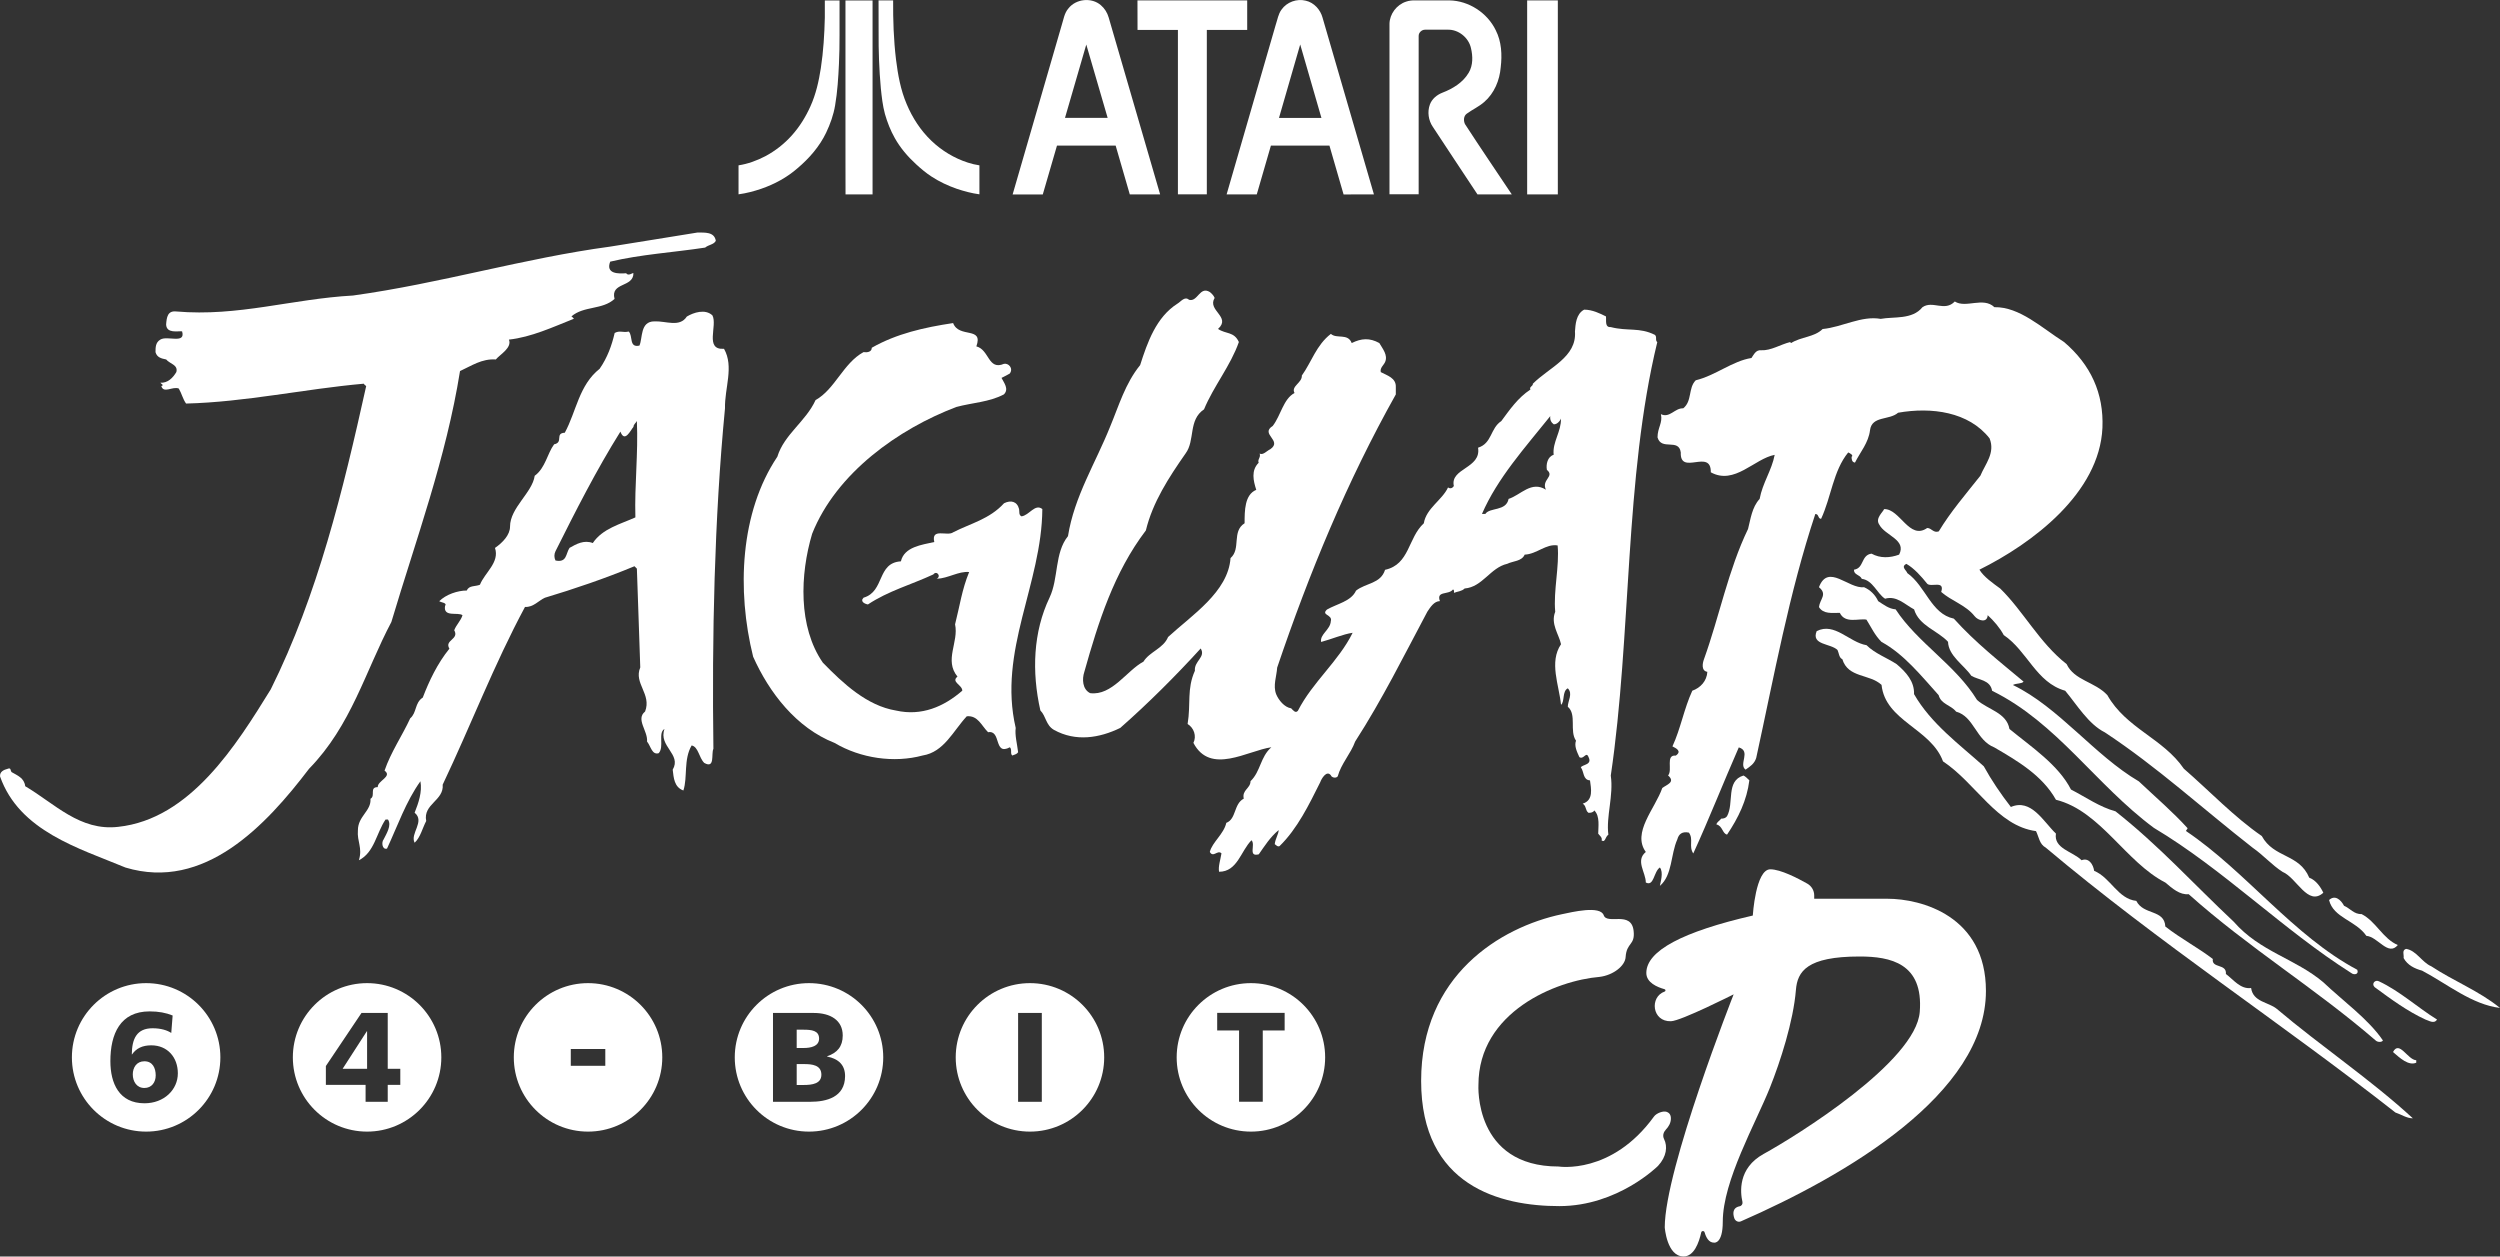 <?xml version="1.0" encoding="utf-8"?>
<!-- Generator: Adobe Illustrator 25.4.1, SVG Export Plug-In . SVG Version: 6.00 Build 0)  -->
<svg version="1.1" id="Layer_1" xmlns="http://www.w3.org/2000/svg" xmlns:xlink="http://www.w3.org/1999/xlink" x="0px" y="0px"
	 viewBox="0 0 3839 1929.5" style="enable-background:new 0 0 3839 1929.5;" xml:space="preserve">
<rect x="0" y="0" width="3839" height="1929.5" fill="#333333" stroke="none"/>
<style type="text/css">
	.st0{fill-rule:evenodd;clip-rule:evenodd;}
	.st1{fill:#FFFFFF;}
	.st2{fill-rule:evenodd;clip-rule:evenodd;fill:#FFFFFF;}
</style>
<g>
	<g>
		<g>
			<path class="st2" d="M221.7,1629.7c-11.9,0-17.8,9.6-17.8,20.1c0,11.1,6.1,20.9,17.8,20.9c11.3,0,17.4-8.8,17.4-19.3
				C239.1,1640.1,234.4,1629.7,221.7,1629.7z"/>
			<path class="st2" d="M224.4,1509.7c-62.9,0-114,51-114,114c0,62.9,51,114,114,114c62.9,0,114-51,114-114
				C338.4,1560.7,287.3,1509.7,224.4,1509.7z M221.9,1694.2c-38.9,0-52.4-30.5-52.4-64.7c0-41.8,15.1-76.4,60.2-76.4
				c13.9,0,25,2.1,35.4,6.3l-2.1,26.8c-5.9-3.9-15.4-7.2-28.7-7.2c-24.2,0-31.7,16-31.9,40.1h0.4c6.4-9.2,15.8-13.9,29.5-13.9
				c25,0,40.8,18.6,40.8,43C273.1,1673.3,252,1694.2,221.9,1694.2z"/>
		</g>
		<g>
			<path class="st2" d="M563.7,1509.7c-62.9,0-114,51-114,114c0,62.9,51,114,114,114c62.9,0,114-51,114-114
				C677.7,1560.7,626.6,1509.7,563.7,1509.7z M614.7,1665.9h-19.3v26h-34v-26h-61V1637l54.7-81.5h40.3v85.8h19.3V1665.9z"/>
			<polygon class="st2" points="526.1,1641.3 563.7,1641.3 563.7,1583.6 563.3,1583.6 			"/>
		</g>
		<path class="st2" d="M903,1509.7c-62.9,0-114,51-114,114c0,62.9,51,114,114,114c62.9,0,114-51,114-114
			C1017,1560.7,965.9,1509.7,903,1509.7z M929.5,1636.6h-53v-25.8h53V1636.6z"/>
		<g>
			<path class="st2" d="M1234.5,1634h-11.1v32.1h10.7c13.3,0,27.2-2,27.2-15.8C1261.3,1635.4,1247,1634,1234.5,1634z"/>
			<path class="st2" d="M1242.3,1509.7c-62.9,0-114,51-114,114c0,62.9,51,114,114,114c62.9,0,114-51,114-114
				C1356.3,1560.7,1305.3,1509.7,1242.3,1509.7z M1244.5,1691.9H1187v-136.4h62.7c25.4,0,44.4,11.1,44.4,34.6
				c0,17.2-8.8,26.8-24,31.9v0.4c18.2,3.7,27.6,13.5,27.6,30.1C1297.6,1685,1268.9,1691.9,1244.5,1691.9z"/>
			<path class="st2" d="M1257.8,1594.9c0-12.5-11.7-13.7-23.8-13.7h-10.6v28.1h10.2C1245.4,1609.4,1257.8,1606.5,1257.8,1594.9z"/>
		</g>
		<path class="st2" d="M1581.6,1509.7c-62.9,0-114,51-114,114c0,62.9,51,114,114,114c62.9,0,114-51,114-114
			C1695.6,1560.7,1644.6,1509.7,1581.6,1509.7z M1599.8,1691.9h-36.4v-136.4h36.4V1691.9z"/>
		<path class="st2" d="M1920.9,1509.7c-62.9,0-114,51-114,114c0,62.9,51,114,114,114c62.9,0,114-51,114-114
			C2034.9,1560.7,1983.9,1509.7,1920.9,1509.7z M1972.7,1582.4h-33.6v109.4h-36.4v-109.4h-33.6v-27h103.6V1582.4z"/>
	</g>
	<g>
		<g>
			<g>
				<g>
					<path class="st1" d="M1266.6,0.7c7.5,0,15.1,0,22.6,0c0,17.7,0,35.4,0,53.1c0.1,14.8-0.3,29.5-0.9,44.3
						c-1,21.3-2.3,42.7-5.9,63.7c-2.4,14.5-7.4,28.5-13.7,41.8c-10.2,21.4-26.1,39.6-44.1,54.8c-16.1,14.1-35.2,24.4-55.4,31.4
						c-11.4,3.9-23.1,7-35.1,8.6c0-14.8,0-29.7,0-44.5c14.4-2.2,28.2-7.3,41.1-14c15.2-8.1,29-18.9,40.5-31.7
						c11.9-13.2,21.4-28.5,28.7-44.7c8.5-18.7,13-38.8,16.1-59c3.9-25.6,5.5-51.6,6.1-77.5C1266.6,18.2,1266.6,9.4,1266.6,0.7z"/>
					<path class="st1" d="M1298.3,0.7c13.8-0.1,27.7,0,41.6,0c0,99.3,0,198.5,0,297.8c-13.8,0-27.7-0.1-41.5,0
						c-0.2-31.7,0-63.3-0.1-95C1298.3,135.9,1298.3,68.3,1298.3,0.7z"/>
					<path class="st1" d="M1349.1,0.6c7.5,0,15,0,22.4,0c-0.2,30.3,0.8,60.6,4.4,90.7c2.9,23.4,7.1,46.9,16.4,68.6
						c8.8,21,21.5,40.6,38.1,56.4c15.8,15.1,35,26.7,55.8,33.4c5.8,1.9,11.8,3.3,17.8,4.2c0,14.8,0,29.7,0,44.5
						c-11.9-1.6-23.5-4.7-34.8-8.5c-13.5-4.7-26.5-10.8-38.5-18.6c-8.7-5.6-16.7-12.4-24.3-19.4c-12.6-11.6-23.9-24.8-32.3-39.8
						c-6.6-11.6-11.5-24.2-15.2-37.1c-3.5-12.9-4.9-26.2-6.3-39.5c-2.6-28.6-3.6-57.4-3.4-86.2C1349.1,33.2,1349.1,16.9,1349.1,0.6z
						"/>
				</g>
				<path class="st1" d="M1640.7,12.9c11.6-14.8,35.6-17.3,49.8-4.9c5.8,4.9,9.9,11.6,12,18.9c26.3,90.5,52.7,181,79,271.6
					c-15.5,0-31.1,0-46.6,0c-7.3-25-14.5-50-21.7-74.9c-30-0.1-60,0-90.1,0c-7.3,25-14.6,50-21.8,75c-15.4,0-30.9,0-46.3,0
					c25-86.4,50-172.7,75.1-259.1C1633.1,30.4,1634.2,20.3,1640.7,12.9 M1668.1,68.4c-11,37.5-21.8,75.1-32.7,112.6
					c21.8,0.1,43.6,0,65.5,0C1689.9,143.5,1679,106,1668.1,68.4z"/>
				<path class="st1" d="M1967.8,14.9c8.1-11.7,23.7-17.4,37.5-13.8c12.6,2.9,22.3,13.8,25.6,26c26.3,90.5,52.7,180.9,78.9,271.4
					c-15.5,0.1-31.1,0-46.6,0.1c-7.2-25-14.4-50-21.7-75c-30,0-59.9-0.1-89.9,0c-7.2,25-14.6,49.9-21.7,74.9c-15.4,0-30.8,0-46.3,0
					c25-86.8,50.3-173.6,75.4-260.4C1961.7,30.3,1962.8,21.7,1967.8,14.9 M1964,181.1c21.7,0,43.5,0,65.2,0
					c-10.8-37.6-21.8-75.2-32.6-112.8C1985.8,105.9,1974.9,143.4,1964,181.1z"/>
				<path class="st1" d="M1746.7,0.6c56.2,0,112.3,0,168.5,0c0,15.2,0,30.3,0,45.4c-20.7,0-41.4,0-62,0c0,84.1,0,168.3,0,252.4
					c-14.8,0-29.6,0-44.4,0c0-84.1,0-168.3,0-252.4c-20.7,0-41.4,0-62,0C1746.7,30.9,1746.7,15.8,1746.7,0.6z"/>
				<path class="st1" d="M2159.3,2.5c4.3-1.5,8.8-2,13.3-1.9c17.7,0.1,35.4,0,53.1,0c29.8,0.5,58.3,19.1,71.2,45.9
					c8.9,17.4,9.9,37.7,7.6,56.8c-1.6,20-9.9,40-25.3,53.3c-8.1,7.2-18.2,11.6-27,18.1c-4.8,3.6-5,10.7-2.6,15.8
					c23.5,36.3,47.9,72,71.9,108c-17.5,0-35.1,0-52.7,0c-23-34.5-45.7-69.2-68.6-103.8c-6.7-9.8-8.6-22.9-4.5-34.1
					c3.1-8.6,10.7-14.9,19.1-18.2c16-6.1,31.8-15.7,40.6-30.8c6.7-11.3,6.4-25.3,3.4-37.8c-3.6-16.1-19.3-28.8-35.9-28.2
					c-11.5,0.1-22.9,0-34.4,0c-5.2-0.1-10.1,4.4-10,9.6c-0.1,81,0,162.1,0,243.1c-14.9,0-29.8,0-44.8,0c0-87.2,0-174.5,0-261.7
					C2133.9,21.5,2144.8,7.1,2159.3,2.5z"/>
				<path class="st1" d="M2345.1,0.6c15.7,0,31.4,0,47.1,0c0,99.3,0,198.6,0,297.9c-15.7,0-31.4,0-47.1,0
					C2345.1,199.2,2345.1,99.9,2345.1,0.6z"/>
			</g>
		</g>
		<path class="st1" d="M1499.3,531.9c20.1,5.2,17.8,37.2,42.4,26.8c6.7-1.5,14.9,6.7,8.9,14.9c-3.7,2.2-8.2,4.5-12.7,6.7
			c3.7,7.4,11.9,17.1,3.7,25.3c-22.3,11.9-48.3,12.7-72.9,19.3c-88.5,33.5-184.4,101.2-221.6,194.8
			c-18.6,62.5-21.6,142.8,16.4,197.8c31.2,32,67.7,66.2,112.3,73.6c39.4,8.9,73.6-5.9,101.9-30.5c0-8.9-17.8-13.4-7.4-21.6
			c-20.8-25.3,2.2-52.8-3.7-80.3c7.4-29,10.4-52.8,21.6-80.3c-16.4-1.5-32,9.7-49.8,10.4c7.4-3.7,0-13.4-5.2-6.7
			c-33.5,15.6-69.2,25.3-100.4,46.1c-4.5-0.7-12.7-4.4-6.7-10.4c32.8-9.6,20.1-53.5,57.3-55.8c5.2-22.3,32-25.3,51.3-29.7
			c-5.2-22.3,20.1-8.2,29-14.9c26-13.4,55.8-20.1,78.1-44.6c10.4-5.2,20.1-3,23.1,8.9c0.8,4.4-0.8,8.9,3.7,11.2
			c11.9-1.5,20.8-20.1,32-11.2c-0.8,115.3-68.4,217.9-40.9,336.1c-1.5,11.1,2.2,24.5,3.7,37.2c-2.3,3.7-6,3.7-8.9,5.2
			c-3.7-3,0-8.9-3.7-12.7c-25.3,13.4-12.7-26.8-33.5-23.1c-10.4-10.4-15.6-26-32.7-24.5c-20.8,22.3-35,55-67.7,60.2
			c-43.9,11.9-95.2,4.5-135.4-19.3c-58.8-23.1-100.4-77.3-125-132.4c-25.3-101.9-20.1-221.6,37.2-307.1c10.4-34.2,43.9-54.3,58.7-87
			c29.7-16.4,42.4-56.5,73.6-73.6c5.2,0.8,12.7,0,12.7-6.7c37.9-21.6,80.3-31.2,124.9-37.9C1472.6,520,1510.5,500.7,1499.3,531.9"/>
		<path class="st1" d="M2380.6,639c-38.7,48.3-81.1,95.2-104.9,150.2h5.2c6.7-10.4,32-3.7,35.7-23.1c18.6-5.9,35-28.3,57.3-14.1
			c-7.4-15.6,14.1-20.1,1.5-30.5c-1.5-8.2,0.8-20.1,10.4-23.1c-2.2-19.3,11.9-35.7,11.2-55.8c-0.8,3-5.9,9.6-11.2,8.9
			C2382.1,648.7,2379.9,645,2380.6,639 M1865.2,457.5c-11.9,19.3,26,29,5.2,47.6c11.9,8.2,24.5,3.7,32,20.1
			c-12.7,36.4-38.7,67.7-53.5,103.4c-24.5,16.4-13.4,47.6-28.3,67.7c-26,37.2-50.6,75.1-61,118.2c-49.1,64.7-72.9,140.5-94.5,217.2
			c-3.7,11.1-3,26.8,8.9,32.7c33.5,4.4,56.5-35,81.8-48.3c9.7-15.6,30.5-20.1,37.9-37.9c36.4-33.5,92.2-69.2,95.9-121.2
			c16.4-14.1,1.5-40.9,21.6-53.5c0-19.3,0-43.9,17.9-51.3c-4.5-14.1-8.2-29.7,3.7-41.6c-2.2-5.2,3.7-8.2,1.5-14.1
			c5.2,3,11.2-4.4,16.4-6.7c19.3-13.4-16.4-23.1,3.7-35.7c12.6-16.4,16.3-41.6,33.5-50.6c-5.9-10.4,11.9-15.6,11.2-26.8
			c14.9-20.8,22.3-46.9,44.6-64c8.9,8.2,26-1.5,32,14.1c14.9-7.4,27.5-8.2,42.4,0c5.2,8.9,13.4,18.6,8.9,29
			c-2.2,5.2-8.2,8.9-6.7,15.6c9.7,5.2,23.8,8.9,23.1,23.1v11.2c-75.1,133.9-133.1,274.4-182.2,419.5c-0.8,13.4-6.7,27.5-1.5,40.9
			c3.7,8.9,12.6,20.1,23,21.6c3,3,6.7,8.2,10.4,3.7c22.3-43.9,62.5-75.9,84-119.7c-14.9,2.2-32,9.7-48.4,14.1
			c-2.2-11.9,14.1-18.6,14.9-31.9c3-10.4-15.6-8.9-5.9-17.9c15.6-8.9,37.2-12.6,44.6-29c14.9-11.9,37.9-10.4,44.6-32
			c37.9-8.2,35-49.1,59.5-71.4c3.7-23.1,28.3-35.7,37.2-55.1c3,2.3,6.7,1.5,8.9-2.2c-6-27.5,42.4-26.8,37.2-58.8
			c21.6-6.7,18.6-29.7,35.7-40.9c12.7-17.1,25.3-35.7,44.7-48.4c-2.3-4.4,4.4-5.2,3.7-8.9c25.3-25.3,67.7-40.9,64.7-80.3
			c0.8-10.4,1.5-26.8,14.1-33.5c12.6,0,24.5,5.9,33.5,10.4c0.8,5.9-2.2,17.1,7.4,16.4c26,6.7,43.9,0,67.7,11.9c3.7,3,0,8.2,3.7,11.2
			c-50.6,208.2-39.4,449.2-71.4,665.6c4.5,30.5-7.4,63.2-3.7,90.7c-5.2,3.7-4.5,12.6-10.4,8.9c1.5-4.5-3-7.4-5.2-10.4
			c0-10.4,3-26.8-6-35.7c-1.5,3-5.2,3.7-8.9,3.7c-5.2-3.7-3-10.4-8.9-14.1c17.1-5.2,12.7-23.8,11.2-35.7
			c-11.2-0.8-8.9-13.4-14.1-20.1c3-4.5,17.8-3.7,11.9-15.6c-3.7-9.7-7.4,4.4-14.1,0c-3.7-8.2-8.2-17.1-5.2-25.3
			c-10.4-14.9,1.5-40.2-12.6-52.1c0-8.9,8.2-20.1,0-28.3c-8.9,4.5-4.5,20.8-10.4,25.3c-3-30.5-18.6-65.5,0-93
			c-3-14.9-16.4-31.2-8.9-49.8c-3-32.7,6.7-69.9,3.7-101.9c-17.9-3-32,13.4-50.6,14.1c-4.5,10.4-17.8,9.7-26.8,14.1
			c-26,5.9-37.9,35.7-65.4,37.9c-4.5,4.5-11.1,4.5-16.4,6.7c0-1.5,0.7-4.5-1.5-5.2c-6.7,8.9-26,1.5-20.1,17.9
			c-8.9,0-14.9,9.7-19.3,16.3c-35.7,67-69.1,134.6-110.8,199.3c-6.7,18.6-21.6,34.2-26.8,53.5c-3,3.7-9.7,1.5-10.4-1.5
			c-6.7-8.9-14.9,5.9-16.4,10.4c-17.1,34.2-35,71.4-62.5,98.2c-3,1.5-5.2-1.5-7.4-3c0.8-8.2,6-15.6,6-21.6
			c-13.4,11.2-21.6,24.6-30.5,37.2c-17.1,4.4-4.5-14.9-11.2-21.6c-16.4,16.4-21.6,48.4-49.8,48.4c-1.5-8.2,2.2-18.6,3.7-28.3
			c-6-5.9-12.7,7.4-17.9-2.2c3.7-14.9,21.6-27.5,25.3-44.6c15.6-5.9,11.2-29,26.8-37.2c-3-13.4,10.4-15.6,10.4-26.8
			c15.6-14.9,14.9-37.2,32-52.1c-36.5,5.2-93.7,43.1-119.7-6.7c5.2-10.4,0.8-23.1-8.9-29c5.2-31.2-1.5-53.5,11.2-81.8
			c-1.5-14.9,17.1-20.8,8.9-34.2c-37.9,41.6-80.3,84-123.5,122c-32,15.6-68.4,21.6-101.9,3c-12.6-7.4-11.9-20.8-20.8-29.8
			c-13.4-59.5-11.1-120.5,14.1-173.3c14.1-29.7,7.4-68.4,28.3-94.4c9.7-61,42.4-112.3,64.7-168.1c13.4-32,23.1-66.2,46.1-94.5
			c11.2-35,24.6-73.6,57.3-94.4c5.2-3,11.2-11.9,17.8-5.9c13.4,3.7,16.4-21.6,32-11.9C1860.8,450.8,1863.7,453.8,1865.2,457.5"/>
		<path class="st1" d="M1099.2,369.8c-3,5.9-11.1,5.9-16.4,10.4c-48.3,7.4-98.9,10.4-145.8,21.6c-7.4,19.3,13.4,18.6,24.5,17.8
			c3.7,5.2,10.4-1.5,11.2,0c0,22.3-35.7,13.4-29,39.4c-18.6,17.1-46.9,10.4-66.2,26.8c1.5,1.5,3,2.2,3.7,3.7
			c-32,12.7-65.4,28.3-99.7,32c5.2,12.6-14.1,23.1-20.1,30.5c-21.5-1.5-37.2,9.7-55,17.8C685,703.7,638.9,827.9,601,955.1
			c-40.1,75.9-61.7,159.2-126.4,225.4c-66.2,87-160.6,188.2-281.9,151.7c-71.4-29.7-162.9-55.8-192.6-139.8
			c-0.8-7.4,5.9-10.4,11.9-11.9c5.2-2.2,3.7,3,5.9,5.2c8.9,5.2,19.3,8.9,20.8,21.6c45.4,26.8,84,69.2,142.8,62.4
			c110.8-11.9,181.5-125.7,234.3-211.2c72.1-145,110.8-304.9,146.5-465.6c-1.5-1.5-3-2.2-3.7-3.7c-92.2,8.2-181.5,28.2-272.9,30.5
			c-5.2-7.4-6.7-15.6-11.2-23.1c-9.7-3.7-23.1,8.2-26.8-3.7c5.2-1.5-0.8-3.7-1.5-5.2c11.2,0.8,19.3-7.4,24.6-16.4
			c3-11.2-10.4-12.7-15.6-19.3c-7.4-1.5-14.1-3-16.4-11.2c0-7.4,0-14.9,7.4-19.3c10.4-6.7,39.4,7.4,33.4-12.7
			c-6.7-0.7-23.8,3.7-24.5-10.4c0.8-11.2,2.2-21.6,15.6-20.1c95.2,8.2,177.7-19.3,271.4-24.5c134.6-18.6,262.5-57.3,394.9-75.1
			c44.6-7.4,89.2-14.1,133.9-21.6C1082.1,357.2,1097,355.7,1099.2,369.8"/>
		<path class="st1" d="M978,646.5c-1.5,3-5.2,5.2-5.2,8.9c-4.5,5.2-13.4,25.3-20.1,7.4c-37.2,59.5-68.4,121.2-99.7,183.7
			c-2.2,4.5-2.2,9.7,0,14.2c17.8,3.7,15.6-10.4,21.6-19.4c10.4-5.9,22.3-12.6,35.7-7.4c14.9-22.3,42.4-29,65.4-39.4
			C974.3,743.9,980.2,697,978,646.5 M1094,484.3c8.2,15.6-12.6,53.5,17.8,51.3c15.6,27.5,0.8,60.2,1.5,91.5
			c-16.4,169.6-20.1,351.8-17.8,522.8c-3.7,7.4,3,31.3-14.1,21.6c-8.2-8.2-8.9-24.6-19.3-26.8c-12.7,21.6-6,49.1-12.7,69.2
			c-14.1-5.2-14.9-19.3-16.4-32c14.1-23.8-22.3-35.7-12.6-62.5c-10.4,5.9,0,27.5-8.9,37.2c-10.4,3-11.9-10.4-17.9-17.9
			c1.5-16.3-17.8-34.2-3-46.1c10.4-26.8-17.8-43.1-7.4-67.7c-1.5-48.3-3.7-105.6-5.2-151.7l-3.7-3.7c-44.6,18.6-93,35-137.6,48.4
			c-9.7,4.4-17.8,14.9-30.5,14.1c-47.6,88.5-83.3,182.2-126.4,272.9c2.2,24.5-30.5,29.7-25.3,55.8c-5.9,11.2-8.9,25.3-17.8,33.4
			c-7.4-14.1,16.4-32.7,0-46.1c5.9-14.9,11.9-32,8.9-48.3c-22.3,31.2-35,68.4-51.3,103.4c-7.4,2.2-8.9-9.7-5.2-14.1
			c4.4-8.9,12.6-21.6,6.7-30.5H592c-14.1,20.9-17.1,50.6-40.9,62.5c5.9-19.4-3-28.3-1.5-46.1c0-21.6,20.8-29.7,19.3-48.3
			c8.2-4.5-2.2-17.9,11.2-17.9c-0.8-9.7,23.1-16.3,10.4-25.3c9.6-28.3,27.5-54.3,39.4-80.3c10.4-8.9,6.7-23.8,19.3-31.9
			c9.7-25.3,22.3-52.1,40.9-75.1c-8.2-13.4,15.6-14.1,7.4-28.3c3-8.2,10.4-14.9,12.7-23.1c-6.7-5.2-29.8,3.7-26.8-14.1
			c3.7-5.2-6-5.2-8.9-7.4c10.4-10.4,28.3-16.4,42.4-16.4c3-8.2,13.4-5.9,20.1-8.9c7.4-18.6,30.5-34.2,23.1-56.5
			c11.9-8.2,23.1-20.1,23.1-32.7c0-29,34.2-52,37.9-78.1c16.4-11.9,19.3-34.2,29.8-48.3c14.9-3,0.7-17.1,16.4-17.8
			c17.8-32.7,21.6-72.9,53.5-98.2c11.9-17.1,18.6-35.7,23.1-55c8.2-4.4,12.6,0,21.6-2.2c6.7,6.7,0,25.3,16.4,21.6
			c5.2-11.2,0.7-37.2,23-37.2c17.9-0.8,38.7,9.7,49.8-7.4C1065,479.9,1082.9,473.9,1094,484.3"/>
		<path class="st1" d="M3062.6,471.7c38.7-0.7,72.9,31.9,107.1,53.6c40.9,34.9,61,78.8,58.8,131.6
			c-4.5,100.4-107.8,177.7-188.9,217.9c6.7,11.1,20.8,20.8,32,29c35.7,35,60.2,83.3,101.9,116c11.9,25.3,43.1,26.8,62.5,47.6
			c29,51.3,85.5,66.2,117.5,113c38.7,33.5,77.4,74.4,119.7,103.4c18.6,34.2,57.3,26.8,72.9,64c10.4,3.7,17.8,14.9,21.6,23.1
			c-23.8,21.5-40.9-23.1-62.5-32c-16.4-10.4-29-25.3-46.1-37.2c-78.1-61-145.8-123.5-226.8-177c-25.3-12.7-42.4-41.7-61-64
			c-44.6-12.6-58-61-94.4-85.5c-5.9-11.2-15.6-22.3-24.6-30.5c-0.7,12.7-14.9,8.2-20.1,1.5c-13.4-17.1-36.4-23.8-51.3-37.2
			c6-18.6-15.6-6.7-21.5-12.6c-8.9-11.1-20.1-23.8-32-30.5c-8.9,4.5,0,9.7,1.5,14.2c28.3,20.1,36.4,62.5,71.4,69.9
			c33.5,37.2,70.7,66.2,107.1,96.7c-3,3.7-11.2,2.2-16.4,5.2c70.7,34.2,124.9,107.8,193.4,148c26,24.5,52.8,47.6,74.4,71.4
			c1.5,2.2-3,3-1.5,5.2c91.5,61.7,164.4,160.6,262.5,212.7c3,7.4-5.2,8.2-8.9,5.2c-105.6-66.9-196.3-159.2-303.4-223.1
			c-89.3-66.2-148.7-161.4-248.4-210.5c-3-17.1-20.8-16.3-32-23.1c-11.2-16.4-35-30.5-35.7-52.1c-15.6-17.1-44.6-24.5-52.1-49.8
			c-14.1-7.4-26.8-21.6-44.6-16.4c-12.6-8.2-18.6-28.3-35.7-30.5c-3-6.7-12.7-6-11.9-14.1c15.6-2.2,10.4-22.3,26.8-24.6
			c13.4,7.4,28.3,6.7,42.4,1.5c11.9-23.1-21.6-29-30.5-46.1c-6.7-9.7,5.9-19.3,7.4-23.8c24.5-0.7,38.7,48.3,66.2,29
			c6.7,0,9.6,8.2,17.8,5.2c17.8-29.7,41.6-57.3,63.9-85.5c7.4-17.9,23.1-34.9,14.1-57.3c-32-40.9-89.2-48.4-140.5-39.4
			c-13.4,11.9-40.2,4.4-43.1,26.8c-2.3,19.3-14.9,33.5-23.1,49.8c-4.5-0.7-5.2-4.4-5.2-8.9c3.7-2.2-3-5.9-5.2-6.7
			c-23.1,28.3-26,68.4-41.6,101.9c-5.2,0-3-7.4-8.9-7.4c-40.2,121.2-63.2,248.4-90.8,374.8c-3,8.9-8.9,12.6-16.3,17.8
			c-11.2-8.2,8.9-28.3-10.4-34.2c-23.8,54.3-45.4,109.3-69.9,162.9c-7.4-11.2,0.8-21.6-6.7-32c-10.4-2.2-15.6,2.2-17.8,10.4
			c-10.4,23.1-7.4,55-26.8,71.4c0.8-5.2,6-20.8,0-28.3c-9.7,6.7-8.9,29.7-21.6,23.1c0-15.6-16.3-33.5,0-46.9
			c-21.5-29.8,14.1-66.2,25.3-98.2c6.7-5.2,20.8-8.9,8.9-19.3c7.4-8.2-4.5-32,11.9-30.5c9.6-6.7,0.7-11.2-5.2-14.1
			c12.7-27.5,17.8-58,30.5-85.5c12.6-4.5,22.3-14.9,23.1-29c-9.7-1.5-7.4-13.4-5.2-19.3c23.8-66.2,37.2-136.9,67.7-200.1
			c3.7-14.1,5.9-33.4,17.8-46.1c4.5-24.6,18.6-43.9,23.1-67.7c-31.2,5.9-61.7,46.9-98.1,26.8c0.7-37.2-47.6,5.9-46.1-30.5
			c-3-22.3-29.8-2.2-35.7-23.1c0-14.9,8.2-22.3,5.2-35.7c13.4,6.7,21.5-9.7,34.2-8.9c14.1-11.1,7.4-31.2,19.3-43.1
			c30.5-7.4,56.5-29.7,85.5-34.2c3.7-5.2,6.7-12.7,14.9-11.9c14.9,0.8,29.7-8.9,44.6-12.6c0,0.7,0.8,0.7,1.5,1.5
			c14.9-9.6,35.7-8.9,48.3-21.5c30.5-3,59.5-20.8,89.2-15.6c20.1-3.7,48.4,1.5,64-17.8c15.6-11.1,34.2,7.4,49.8-8.9
			C3018.7,473.9,3045.5,455.3,3062.6,471.7"/>
		<path class="st1" d="M2884.1,923.1c8.2,5.2,16.4,11.9,26.8,12.6c33.5,51.3,92.2,85.5,125,139.1c16.4,14.9,45.4,19.3,49.8,44.6
			c33.5,27.5,75.1,55,94.5,93c23.1,11.9,43.9,26.8,68.4,33.5c67.7,53.5,119,110.8,181.5,169.5c40.2,46.1,94.4,56.5,137.6,93
			c29.7,28.3,69.2,56.5,91.5,89.3c-1.5,3-8.2,3-11.2,0c-93-80.3-194.8-142.1-287.1-224.6c-13.4,1.5-25.3-8.9-35.7-17.8
			c-61-31.2-99.7-110.1-168.1-127.2c-20.8-37.2-58.8-59.5-94.5-80.3c-28.3-11.1-31.2-47.6-58.8-55c-8.2-10.4-23.1-11.2-26.8-25.3
			c-26.8-29.8-53.5-63.2-87.8-81.8c-10.4-10.4-15.6-22.3-23.1-34.2c-11.9-2.2-32.7,6.7-40.9-10.4c-11.9,0-25.3,2.2-32-8.9
			c1.5-12.6,13.4-19.3,0-30.5c14.1-37.2,45.4,3,69.2,0C2872.2,906,2879.6,913.4,2884.1,923.1"/>
		<path class="st1" d="M2912.4,1019.8c14.9,12.6,27.5,26.8,26.8,46.1c26,45.4,69.9,77.3,107.1,110.8c11.9,21.6,26,42.4,41.6,62.5
			c31.2-13.4,49.8,22.3,69.2,40.9c-3.7,23.1,26,27.5,39.4,40.9c11.2-4.5,17.9,6.7,19.3,16.3c25.3,10.4,36.4,43.1,64.7,46.1
			c11.2,22.3,43.1,12.7,44.6,39.4c23.8,18.6,50.6,32.7,72.9,49.8c-2.2,14.9,21.6,6.7,20.1,23.1c11.2,8.2,22.3,23.8,38.7,21.5
			c3,21.6,26.8,21.6,39.4,32c67.7,57.3,144.3,108.6,209,168.1c-9.7,0-17.9-6-26.8-8.9c-176.3-138.3-362.9-260.3-537-406.8
			c-9.7-5.2-10.4-16.3-14.9-25.3c-60.2-8.2-92.2-73.6-142.8-107.1c-18.6-50.6-88.5-61.7-94.4-117.5c-18.6-17.1-51.3-10.4-60.2-39.4
			c-5.2-2.2-5.2-9.7-7.4-14.1c-10.4-10.4-40.9-7.4-32-29c27.5-14.1,49.8,17.1,76.6,21.6C2878.9,1003.4,2897.5,1010.1,2912.4,1019.8"
			/>
		<path class="st1" d="M2686.3,1198.3c-3.7,30.5-17.1,58-34.2,83.3c-7.4-1.5-6.7-13.4-16.4-15.6c0.8-3.7,5.2-5.9,7.4-8.9
			c3.7,0,6.7-0.8,8.9-3.7c11.2-20.1-2.2-54.3,25.3-62.5C2680.3,1192.3,2683.3,1195.3,2686.3,1198.3"/>
		<path class="st1" d="M3599.5,1390.9c8.9,3.7,15.6,13.4,26.8,12.7c22.3,11.2,32.7,37.9,55.8,47.6c-14.9,17.9-30.5-12.7-48.3-14.1
			c-16.4-23.8-50.6-27.5-57.3-55C3585.4,1373.8,3594.3,1381.2,3599.5,1390.9"/>
		<path class="st1" d="M3733.4,1483.8c35,23.1,73.6,37.9,105.6,64c-43.1-5.2-80.3-36.4-119.7-57.3c-11.1-3-22.3-8.2-28.3-19.3
			c0.8-5.2-3-11.9,3.7-14.1C3710.4,1459.3,3719.3,1477.9,3733.4,1483.8"/>
		<path class="st1" d="M3742.3,1565.6c-4.5,7.4-12.6,1.5-17.8,0c-27.5-12.6-52.8-31.2-78.1-49.8c-5.2-5.2,0.8-11.9,6.7-8.9
			C3685.1,1521.8,3713.3,1547.8,3742.3,1565.6"/>
		<path class="st1" d="M3710.4,1631.9c-11.9,5.2-25.3-7.4-35.7-16.4c9.7-18.6,22.3,11.9,35.7,12.6V1631.9"/>
		<path class="st1" d="M2398.3,1403.9c15.8-3.3,59-13.8,64.4,1.6c5.3,15,42.5-7.7,45.9,24.1c2.4,22.5-10.8,17.1-12.3,40.2
			c-0.8,13.3-18.9,27.7-39.9,30.3c-66.6,5.5-186.1,53.6-186.1,165.9c0,0-7.4,125.3,123.1,125.3c0,0,81.4,13.1,146.5-76.8
			c3.6-5,14.2-9.3,19.9-7c3.5,1.4,6.3,4.5,6,10.9c-0.2,6.1-3.4,11.7-7.6,16.1c-3,3.3-5.9,8.5-2.8,14.8c5.5,11.1,4,26.6-9.3,41
			c0,0-61.6,61.8-151.6,61.8c-90.1,0-212.2-30.4-212.2-192.3S2303.8,1423.9,2398.3,1403.9z"/>
		<path class="st1" d="M2855.6,1468.8c-81,0-95.5,22.9-97.8,51.4c-3.9,48.2-24,110.2-39.9,150c-21.8,54.6-72.4,143-72.4,205.8
			c0,34.9-13.5,32.2-13.5,32.2c-7.9,0-12.1-7.8-14.4-15.8c-0.7-2.7-4.6-2.6-5.2,0.1c-3.5,15.9-11.1,36.9-27.1,36.9
			c-25.7,0-28.9-44.7-28.9-44.7c0-89.4,105.8-357.8,105.8-357.8s-80.9,40.9-96.3,41.3c-29.2,0.9-33.1-37.4-9.6-45.6
			c1.7-0.6,1.6-3.1-0.2-3.6c-11.2-3.1-28-10.1-28-24.9c0-34.3,56.4-63.5,163.5-88.2c0,0,4.3-71,26.9-71c15.7,0,42.1,13.7,56.8,22
			c6.5,3.7,10.6,10.6,10.6,18v5.2c0,0,84.4,0,112.5,0c51.7,0,151.2,26.2,151.2,141.6c0,158-215.2,283.3-376.3,353.8
			c-4.1,1.8-8.7-0.6-10.1-4.8c-2.3-6.8-3.1-16.2,8.4-18.4c3-0.6,4.8-3.8,4.1-6.7c-3.4-14.6-7.2-51.7,32.5-73.6
			c50.3-27.7,233.9-141.6,239.8-218.3C2953.8,1479.1,2903,1468.8,2855.6,1468.8z"/>
	</g>
</g>
</svg>
